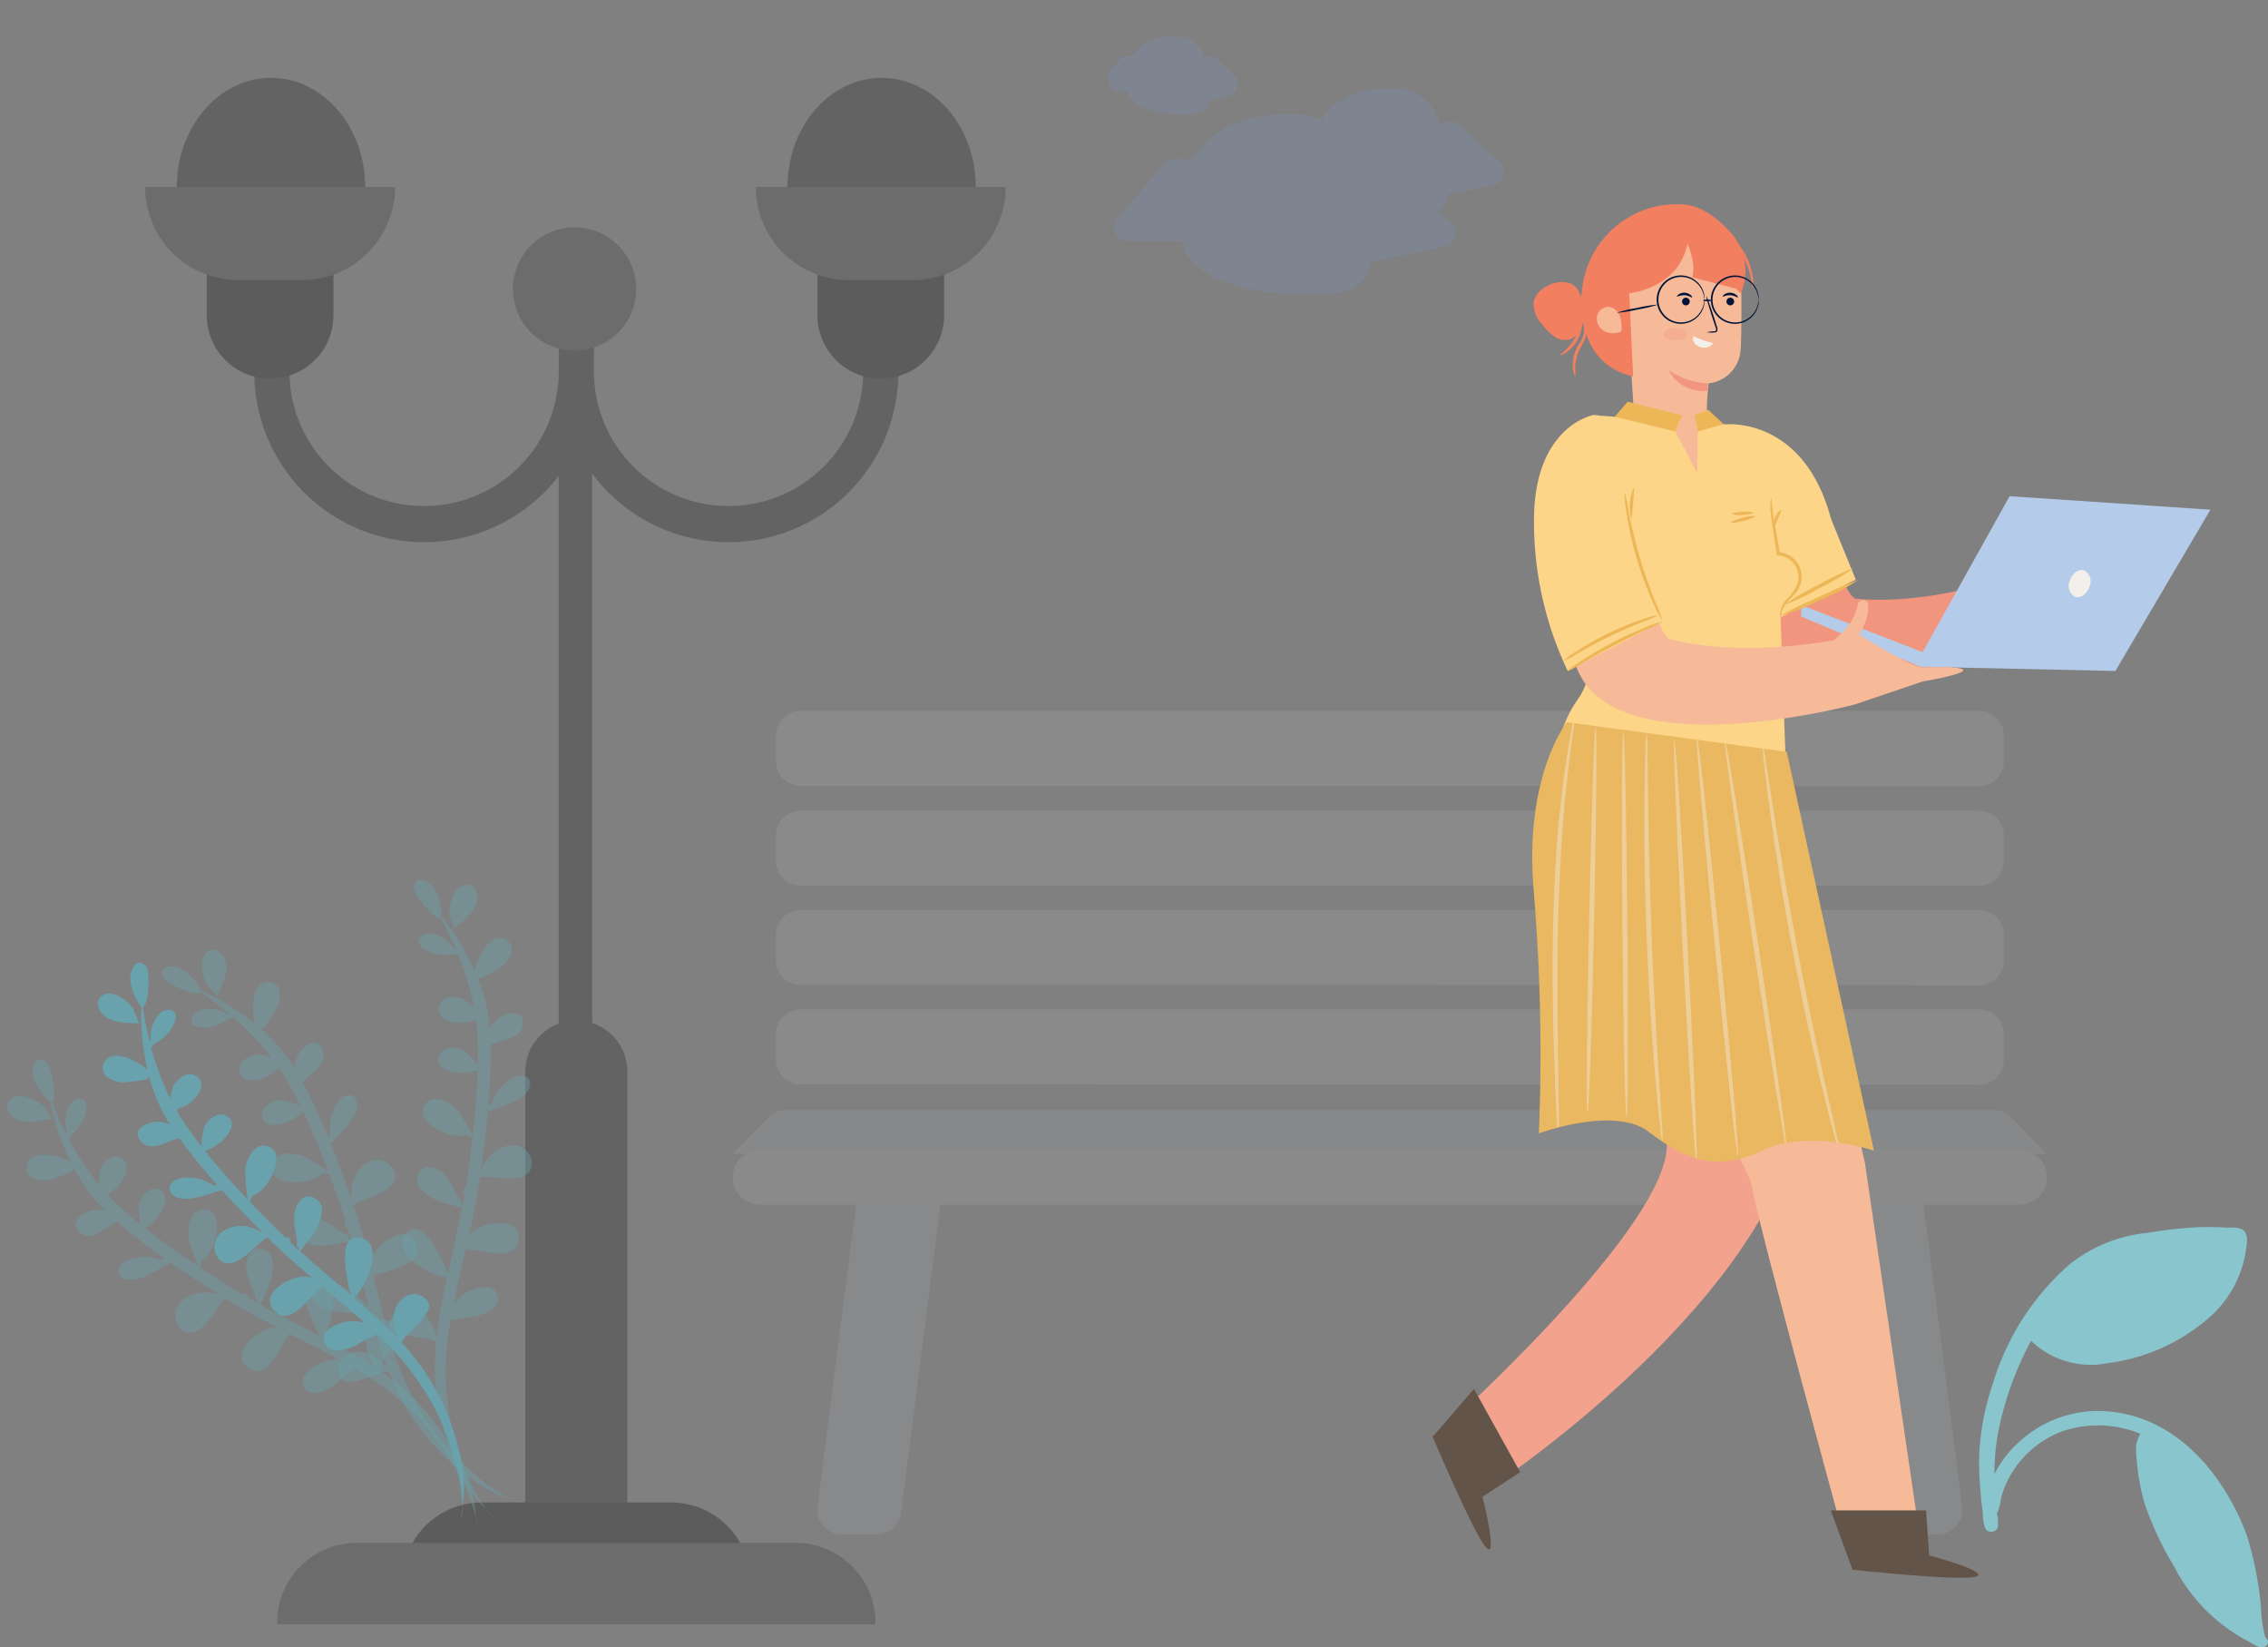<svg xmlns="http://www.w3.org/2000/svg" xmlns:xlink="http://www.w3.org/1999/xlink" width="259.716" height="188.603" viewBox="0 0 259.716 188.603"><rect x="0" y="0" width="259.716" height="188.603" fill="#808080" stroke="none"/><defs><style>.a,.x{fill:none;}.b{opacity:0.28;}.c{fill:#1a1a1a;}.d{fill:#383838;}.e{opacity:0.22;}.f{fill:#7697cc;}.g,.h{fill:#69a1ac;}.h{opacity:0.41;}.i{opacity:0.09;}.j{fill:#d8deed;}.k{fill:#f2f6fb;}.l{fill:#e1e5f0;}.m{fill:#f2957e;}.n{fill:#f3a28d;}.o{fill:#f6ba99;}.p{fill:#f17f60;}.q{fill:#00143a;}.r{opacity:0.33;}.s{fill:#f3f0eb;}.t{fill:#fcd588;}.u{opacity:0.34;fill:url(#a);}.v{fill:#b4cce9;}.w{fill:#edb758;}.x{stroke:#faecd4;stroke-miterlimit:10;stroke-width:0.1px;}.y{fill:#635449;}.z{clip-path:url(#b);}.aa{fill:#eab860;}.ab{opacity:0.4;}.ac{fill:#89c5cc;}</style><linearGradient id="a" x1="1.61" y1="9.137" x2="1.108" y2="8.854" gradientUnits="objectBoundingBox"><stop offset="0" stop-color="#fff"/><stop offset="0.232" stop-color="#fff" stop-opacity="0.769"/><stop offset="1" stop-color="#fff" stop-opacity="0"/></linearGradient><clipPath id="b"><path class="a" d="M82.806,242.862s-5,6.282-3.752,19.641a224.758,224.758,0,0,1,.565,27.431s8.616-3.185,12.544-.2,7.507,4.76,12.982,2.185,12.844,0,12.844,0L108,246.251Z" transform="translate(-78.855 -242.862)"/></clipPath></defs><g transform="translate(-736.293 -245.5)"><g class="b" transform="translate(752.915 254.417)"><path class="c" d="M39.9,170.333V113.762a5.847,5.847,0,0,1,3.829-5.487V45.569A19.451,19.451,0,0,1,8.867,33.724H12.9a15.417,15.417,0,0,0,30.833,0V29.062h4.031v4.662a15.417,15.417,0,0,0,30.833,0h4.03A19.451,19.451,0,0,1,47.56,45.3v62.9a5.845,5.845,0,0,1,4.03,5.557v56.571ZM69.929,12.483C69.929,5.589,74.756,0,80.71,0S91.492,5.589,91.492,12.483,86.665,24.966,80.71,24.966,69.929,19.377,69.929,12.483ZM0,12.483C0,5.589,4.827,0,10.782,0S21.563,5.589,21.563,12.483,16.736,24.966,10.782,24.966,0,19.377,0,12.483Z" transform="translate(3.628)"/><path d="M22.552,156.7a.182.182,0,0,1-.183-.183,9.137,9.137,0,0,1,9.137-9.137H53.134a9.137,9.137,0,0,1,9.137,9.137.183.183,0,0,1-.183.183ZM69.928,11.47V0h14.51V11.47a7.255,7.255,0,0,1-14.51,0ZM0,11.47V0H14.51V11.47A7.255,7.255,0,1,1,0,11.47Z" transform="translate(7.053 15.704)"/><path class="d" d="M69.928,164.551A10.672,10.672,0,0,1,80.6,153.88h7.275a10.671,10.671,0,0,1,10.67,10.671ZM0,164.551A10.671,10.671,0,0,1,10.671,153.88h7.274a10.671,10.671,0,0,1,10.671,10.671Zm42.32-11.677a7.053,7.053,0,1,1,7.053,7.047A7.051,7.051,0,0,1,42.32,152.874ZM24.05,9.319A9.137,9.137,0,0,1,14.913.183.183.183,0,0,1,15.1,0H83.248a.183.183,0,0,1,.183.183,9.137,9.137,0,0,1-9.137,9.137Z" transform="translate(98.545 177.035) rotate(180)"/></g><g class="e" transform="translate(855.234 245.5)"><path class="f" d="M14.5,14.7c-3.155,0-8.96-1.086-9.477-4.293h-3.5A1.533,1.533,0,0,1,.382,7.859l3.54-4.054a12.691,12.691,0,0,1,1.913.017C6.849,1.935,8.821.388,12.493.056c4.471-.405,6.2,1.445,6.973,3.981a13.2,13.2,0,0,1,1.783-.227L26.316,8.43a1.535,1.535,0,0,1-.709,2.635l-5.2,1.093c-.346,2.366-2.43,2.543-4.7,2.543C15.3,14.7,14.9,14.7,14.5,14.7Z" transform="translate(26.435 10.107)"/><path class="f" d="M23.428,29.529c-.557,0-1.122-.008-1.683-.008-4.43,0-12.608-1.547-13.229-6.125h-6.3a1.533,1.533,0,0,1-1.151-2.531L6.9,14.035a17.013,17.013,0,0,1,2.866.045c1.44-2.572,4.181-4.662,9.191-5.119,6.155-.562,8.58,1.963,9.681,5.453a17.675,17.675,0,0,1,2.75-.379l7.947,7.35a1.535,1.535,0,0,1-.713,2.627L30,25.848c-.434,3.427-3.368,3.681-6.568,3.681ZM8.03,8.879c-1.9,0-5.4-.655-5.722-2.589H1.522A1.533,1.533,0,0,1,.374,3.755L1.658,2.263a7.51,7.51,0,0,1,1.161.011,4.651,4.651,0,0,1,4-2.241C9.51-.21,10.556.9,11.027,2.419a7.78,7.78,0,0,1,1.15-.154l2.179,2A1.535,1.535,0,0,1,13.646,6.9L11.6,7.327c-.2,1.447-1.464,1.554-2.842,1.554C8.518,8.882,8.273,8.879,8.03,8.879Z" transform="translate(7.917 4.186)"/></g><g transform="translate(736.293 343.423)"><path class="g" d="M44.766,60.307a10.85,10.85,0,0,1-.232,1.392A4.157,4.157,0,0,0,44.766,60.307ZM42.254,49.4a26.744,26.744,0,0,0-5.492-7.529c.443-1.61,4.753-4.125,2.028-5.457-1.447-.7-2.819.662-3.055,2.044a5.794,5.794,0,0,0,.611,3.006q-1.045-1-2.159-1.936c-1.024-.859-2.071-1.69-3.126-2.51,1.582-1.65,2.922-6.2.653-6.814-3.35-.9-1.445,5.108-1.155,6.238a.179.179,0,0,0,.151-.066c-.013.106-.029.219-.049.333-2.019-1.56-4.065-3.086-6.051-4.688a8.7,8.7,0,0,0,.611-.9A9.761,9.761,0,0,0,26.4,29.2c.476-1.1.9-2.832-.544-3.388-1.57-.606-2.2,1.363-2.148,2.516a15.309,15.309,0,0,0,.445,2.317c.048.242-.03,1.346.277.857a2.353,2.353,0,0,0,.01.39q-.535-.434-1.063-.877a.412.412,0,0,0,.023-.134.4.4,0,0,0-.59-.345q-.7-.6-1.379-1.213c-.961-.873-1.937-1.772-2.908-2.691.191-.182.1-.415.276-.607s.539-.311.749-.491A5.305,5.305,0,0,0,20.8,23.809c.493-1.034,1.087-3.181-.532-3.577-1.669-.409-2.4,1.666-2.436,2.941a32.442,32.442,0,0,0,.476,3.251c-1.8-1.709-3.568-3.486-5.184-5.3a5.9,5.9,0,0,0,1.964-1.31c.61-.661,1.56-2.1.394-2.774-1.036-.6-2.223.409-2.6,1.347a12.879,12.879,0,0,0-.224,2.2c-.67-.772-1.311-1.55-1.911-2.333q-.6-.781-1.131-1.606a.75.75,0,0,0,.21-.229c1.657-.371,3.652-3.092,1.641-3.9-.958-.383-1.925.561-2.345,1.315a9.726,9.726,0,0,0-.291,1.511,31.344,31.344,0,0,1-2.5-5.78A.366.366,0,0,0,6.6,9.212,4.986,4.986,0,0,0,8.525,7.368c.323-.571.891-1.867-.159-2.12C7,4.92,6.26,7.02,6.2,8.038c-.007.118.012.46.033.773a.452.452,0,0,0-.14.01c-.375-1.244-.689-2.508-.952-3.776.722-.275.647-4.14.129-4.664C4.115-.791,3.437,1.026,3.544,1.962A6.208,6.208,0,0,0,4.87,4.91c.069.091.051.088.06-.045A.265.265,0,0,0,5,5.01a16.8,16.8,0,0,0,.027,1.7A39.321,39.321,0,0,0,5.765,11.1q.119.527.264,1.044a8.577,8.577,0,0,0-1.755-1c-.828-.32-2.094-.646-2.865.01a1.353,1.353,0,0,0-.048,2.026,3.286,3.286,0,0,0,2.748.485c.4-.053,2.523-.336,2-.658a1.724,1.724,0,0,1,.212.088q.084.253.174.5c-.012.008-.022.016-.035.024.014-.007.024-.015.037-.022a19.608,19.608,0,0,0,2.452,4.7,4.611,4.611,0,0,0-1.12-.237c-1.121-.082-3.417.905-2.094,2.322,1.268,1.358,3.047-.263,4.391-.545a63.452,63.452,0,0,0,4.559,5.067.361.361,0,0,0-.212.2,8.915,8.915,0,0,0-1.854-.776c-.823-.13-2.5-.147-3.073.614-.71.935.139,1.62,1.042,1.745,1.309.181,2.972-.541,4.2-1.034a.412.412,0,0,0,.385-.151l.081-.031c1.626,1.61,3.309,3.162,4.98,4.678h-.052a4.314,4.314,0,0,0-1.371-.541,3.661,3.661,0,0,0-3.3.707,2.116,2.116,0,0,0-.125,3.121c1.958,1.705,4.489-2.55,5.42-2.771,1.7,1.524,3.481,2.937,5.29,4.318a3.086,3.086,0,0,0-.614-.092c-1.707-.073-5.585,2.218-3.393,4.157,1.91,1.69,3.832-1.856,5.233-3.135,1.7,1.287,3.417,2.563,5.086,3.9a4.647,4.647,0,0,0-2.642.155c-.95.343-2.469,1.153-1.79,2.424.69,1.293,2.528.592,3.48.12a26.42,26.42,0,0,1,2.462-1.463,32.075,32.075,0,0,1,6.847,7.831,28.06,28.06,0,0,1,2.712,6.039,18.257,18.257,0,0,1,1.2,5.384C45.153,56.717,43.721,52.511,42.254,49.4ZM4.871,6.9c-.142,0-.676-1.442-.843-1.655a4.807,4.807,0,0,0-1.9-1.379C.958,3.365-.526,4.1.185,5.559c.568,1.165,2.106,1.4,3.439,1.4C4.08,6.958,4.511,6.931,4.871,6.9Z" transform="translate(11.475 12.057) rotate(3)"/><path class="h" d="M44.766,60.307a10.85,10.85,0,0,1-.232,1.392A4.157,4.157,0,0,0,44.766,60.307ZM42.254,49.4a26.744,26.744,0,0,0-5.492-7.529c.443-1.61,4.753-4.125,2.028-5.457-1.447-.7-2.819.662-3.055,2.044a5.794,5.794,0,0,0,.611,3.006q-1.045-1-2.159-1.936c-1.024-.859-2.071-1.69-3.126-2.51,1.582-1.65,2.922-6.2.653-6.814-3.35-.9-1.445,5.108-1.155,6.238a.179.179,0,0,0,.151-.066c-.013.106-.029.219-.049.333-2.019-1.56-4.065-3.086-6.051-4.688a8.7,8.7,0,0,0,.611-.9A9.761,9.761,0,0,0,26.4,29.2c.476-1.1.9-2.832-.544-3.388-1.57-.606-2.2,1.363-2.148,2.516a15.309,15.309,0,0,0,.445,2.317c.048.242-.03,1.346.277.857a2.353,2.353,0,0,0,.01.39q-.535-.434-1.063-.877a.412.412,0,0,0,.023-.134.4.4,0,0,0-.59-.345q-.7-.6-1.379-1.213c-.961-.873-1.937-1.772-2.908-2.691.191-.182.1-.415.276-.607s.539-.311.749-.491A5.305,5.305,0,0,0,20.8,23.809c.493-1.034,1.087-3.181-.532-3.577-1.669-.409-2.4,1.666-2.436,2.941a32.442,32.442,0,0,0,.476,3.251c-1.8-1.709-3.568-3.486-5.184-5.3a5.9,5.9,0,0,0,1.964-1.31c.61-.661,1.56-2.1.394-2.774-1.036-.6-2.223.409-2.6,1.347a12.879,12.879,0,0,0-.224,2.2c-.67-.772-1.311-1.55-1.911-2.333q-.6-.781-1.131-1.606a.75.75,0,0,0,.21-.229c1.657-.371,3.652-3.092,1.641-3.9-.958-.383-1.925.561-2.345,1.315a9.726,9.726,0,0,0-.291,1.511,31.344,31.344,0,0,1-2.5-5.78A.366.366,0,0,0,6.6,9.212,4.986,4.986,0,0,0,8.525,7.368c.323-.571.891-1.867-.159-2.12C7,4.92,6.26,7.02,6.2,8.038c-.007.118.012.46.033.773a.452.452,0,0,0-.14.01c-.375-1.244-.689-2.508-.952-3.776.722-.275.647-4.14.129-4.664C4.115-.791,3.437,1.026,3.544,1.962A6.208,6.208,0,0,0,4.87,4.91c.069.091.051.088.06-.045A.265.265,0,0,0,5,5.01a16.8,16.8,0,0,0,.027,1.7A39.321,39.321,0,0,0,5.765,11.1q.119.527.264,1.044a8.577,8.577,0,0,0-1.755-1c-.828-.32-2.094-.646-2.865.01a1.353,1.353,0,0,0-.048,2.026,3.286,3.286,0,0,0,2.748.485c.4-.053,2.523-.336,2-.658a1.724,1.724,0,0,1,.212.088q.084.253.174.5c-.012.008-.022.016-.035.024.014-.007.024-.015.037-.022a19.608,19.608,0,0,0,2.452,4.7,4.611,4.611,0,0,0-1.12-.237c-1.121-.082-3.417.905-2.094,2.322,1.268,1.358,3.047-.263,4.391-.545a63.452,63.452,0,0,0,4.559,5.067.361.361,0,0,0-.212.2,8.915,8.915,0,0,0-1.854-.776c-.823-.13-2.5-.147-3.073.614-.71.935.139,1.62,1.042,1.745,1.309.181,2.972-.541,4.2-1.034a.412.412,0,0,0,.385-.151l.081-.031c1.626,1.61,3.309,3.162,4.98,4.678h-.052a4.314,4.314,0,0,0-1.371-.541,3.661,3.661,0,0,0-3.3.707,2.116,2.116,0,0,0-.125,3.121c1.958,1.705,4.489-2.55,5.42-2.771,1.7,1.524,3.481,2.937,5.29,4.318a3.086,3.086,0,0,0-.614-.092c-1.707-.073-5.585,2.218-3.393,4.157,1.91,1.69,3.832-1.856,5.233-3.135,1.7,1.287,3.417,2.563,5.086,3.9a4.647,4.647,0,0,0-2.642.155c-.95.343-2.469,1.153-1.79,2.424.69,1.293,2.528.592,3.48.12a26.42,26.42,0,0,1,2.462-1.463,32.075,32.075,0,0,1,6.847,7.831,28.06,28.06,0,0,1,2.712,6.039,18.257,18.257,0,0,1,1.2,5.384C45.153,56.717,43.721,52.511,42.254,49.4ZM4.871,6.9c-.142,0-.676-1.442-.843-1.655a4.807,4.807,0,0,0-1.9-1.379C.958,3.365-.526,4.1.185,5.559c.568,1.165,2.106,1.4,3.439,1.4C4.08,6.958,4.511,6.931,4.871,6.9Z" transform="matrix(0.985, -0.174, 0.174, 0.985, 0, 24.159)"/><path class="h" d="M44.766,1.392A10.85,10.85,0,0,0,44.534,0,4.157,4.157,0,0,1,44.766,1.392ZM42.254,12.3a26.745,26.745,0,0,1-5.492,7.529c.443,1.61,4.753,4.125,2.028,5.457-1.447.7-2.819-.662-3.055-2.044a5.794,5.794,0,0,1,.611-3.006q-1.045,1-2.159,1.936c-1.024.859-2.071,1.69-3.126,2.51,1.582,1.65,2.922,6.2.653,6.814-3.35.9-1.445-5.108-1.155-6.238a.179.179,0,0,1,.151.066c-.013-.106-.029-.219-.049-.333-2.019,1.56-4.065,3.086-6.051,4.688a8.7,8.7,0,0,1,.611.9A9.761,9.761,0,0,1,26.4,32.5c.476,1.1.9,2.832-.544,3.388-1.57.606-2.2-1.363-2.148-2.516a15.309,15.309,0,0,1,.445-2.317c.048-.242-.03-1.346.277-.857a2.353,2.353,0,0,1,.01-.39q-.535.434-1.063.877a.412.412,0,0,1,.023.134.4.4,0,0,1-.59.345q-.7.6-1.379,1.213c-.961.873-1.937,1.772-2.908,2.691.191.182.1.415.276.607s.539.311.749.491A5.305,5.305,0,0,1,20.8,37.89c.493,1.034,1.087,3.181-.532,3.577-1.669.409-2.4-1.666-2.436-2.941a32.442,32.442,0,0,1,.476-3.251c-1.8,1.709-3.568,3.486-5.184,5.3a5.9,5.9,0,0,1,1.964,1.31c.61.661,1.56,2.1.394,2.774-1.036.6-2.223-.409-2.6-1.347a12.879,12.879,0,0,1-.224-2.2c-.67.772-1.311,1.55-1.911,2.333q-.6.781-1.131,1.606a.75.75,0,0,1,.21.229c1.657.371,3.652,3.092,1.641,3.9-.958.383-1.925-.561-2.345-1.315a9.726,9.726,0,0,1-.291-1.511,31.344,31.344,0,0,0-2.5,5.78.366.366,0,0,1,.267.354,4.986,4.986,0,0,1,1.928,1.844c.323.571.891,1.867-.159,2.12C7,56.779,6.26,54.679,6.2,53.66c-.007-.118.012-.46.033-.773a.452.452,0,0,1-.14-.01c-.375,1.244-.689,2.508-.952,3.776.723.275.647,4.14.129,4.664-1.158,1.173-1.836-.645-1.728-1.581A6.208,6.208,0,0,1,4.87,56.788c.069-.091.051-.088.06.045A.265.265,0,0,1,5,56.689a16.8,16.8,0,0,1,.027-1.7A39.321,39.321,0,0,1,5.765,50.6q.119-.527.264-1.044a8.577,8.577,0,0,1-1.755,1c-.828.32-2.094.646-2.865-.01a1.353,1.353,0,0,1-.048-2.026,3.286,3.286,0,0,1,2.748-.485c.4.053,2.523.336,2,.658a1.725,1.725,0,0,0,.212-.088q.084-.253.174-.5c-.012-.008-.022-.016-.035-.024.014.007.024.015.037.022a19.608,19.608,0,0,1,2.452-4.7,4.611,4.611,0,0,1-1.12.237c-1.121.082-3.417-.905-2.094-2.322,1.268-1.358,3.047.263,4.391.545a63.452,63.452,0,0,1,4.559-5.067.361.361,0,0,1-.212-.2,8.915,8.915,0,0,1-1.854.776c-.823.13-2.5.147-3.073-.614-.71-.935.139-1.62,1.042-1.745,1.309-.181,2.972.541,4.2,1.034a.412.412,0,0,1,.385.151l.081.031c1.626-1.61,3.309-3.162,4.98-4.678h-.052a4.314,4.314,0,0,1-1.371.541,3.661,3.661,0,0,1-3.3-.707,2.116,2.116,0,0,1-.125-3.121c1.958-1.705,4.489,2.55,5.42,2.771,1.7-1.524,3.481-2.937,5.29-4.318a3.086,3.086,0,0,1-.614.092c-1.707.073-5.585-2.218-3.393-4.157,1.91-1.69,3.832,1.856,5.233,3.135,1.7-1.287,3.417-2.563,5.086-3.9a4.647,4.647,0,0,1-2.642-.155c-.95-.343-2.469-1.153-1.79-2.424.69-1.293,2.528-.592,3.48-.12a26.42,26.42,0,0,0,2.462,1.463,32.076,32.076,0,0,0,6.847-7.831,28.06,28.06,0,0,0,2.712-6.039,18.257,18.257,0,0,0,1.2-5.384C45.153,4.982,43.722,9.187,42.254,12.3ZM4.871,54.795c-.142,0-.676,1.442-.843,1.655a4.807,4.807,0,0,1-1.9,1.379c-1.168.5-2.652-.229-1.94-1.689.568-1.165,2.106-1.4,3.439-1.4C4.08,54.74,4.511,54.768,4.871,54.795Z" transform="matrix(-0.766, 0.643, -0.643, -0.766, 90.847, 47.264)"/><path class="h" d="M44.766,1.392A10.85,10.85,0,0,0,44.534,0,4.157,4.157,0,0,1,44.766,1.392ZM42.254,12.3a26.745,26.745,0,0,1-5.492,7.529c.443,1.61,4.753,4.125,2.028,5.457-1.447.7-2.819-.662-3.055-2.044a5.794,5.794,0,0,1,.611-3.006q-1.045,1-2.159,1.936c-1.024.859-2.071,1.69-3.126,2.51,1.582,1.65,2.922,6.2.653,6.814-3.35.9-1.445-5.108-1.155-6.238a.179.179,0,0,1,.151.066c-.013-.106-.029-.219-.049-.333-2.019,1.56-4.065,3.086-6.051,4.688a8.7,8.7,0,0,1,.611.9A9.761,9.761,0,0,1,26.4,32.5c.476,1.1.9,2.832-.544,3.388-1.57.606-2.2-1.363-2.148-2.516a15.309,15.309,0,0,1,.445-2.317c.048-.242-.03-1.346.277-.857a2.353,2.353,0,0,1,.01-.39q-.535.434-1.063.877a.412.412,0,0,1,.023.134.4.4,0,0,1-.59.345q-.7.6-1.379,1.213c-.961.873-1.937,1.772-2.908,2.691.191.182.1.415.276.607s.539.311.749.491A5.305,5.305,0,0,1,20.8,37.89c.493,1.034,1.087,3.181-.532,3.577-1.669.409-2.4-1.666-2.436-2.941a32.442,32.442,0,0,1,.476-3.251c-1.8,1.709-3.568,3.486-5.184,5.3a5.9,5.9,0,0,1,1.964,1.31c.61.661,1.56,2.1.394,2.774-1.036.6-2.223-.409-2.6-1.347a12.879,12.879,0,0,1-.224-2.2c-.67.772-1.311,1.55-1.911,2.333q-.6.781-1.131,1.606a.75.75,0,0,1,.21.229c1.657.371,3.652,3.092,1.641,3.9-.958.383-1.925-.561-2.345-1.315a9.726,9.726,0,0,1-.291-1.511,31.344,31.344,0,0,0-2.5,5.78.366.366,0,0,1,.267.354,4.986,4.986,0,0,1,1.928,1.844c.323.571.891,1.867-.159,2.12C7,56.779,6.26,54.679,6.2,53.66c-.007-.118.012-.46.033-.773a.452.452,0,0,1-.14-.01c-.375,1.244-.689,2.508-.952,3.776.723.275.647,4.14.129,4.664-1.158,1.173-1.836-.645-1.728-1.581A6.208,6.208,0,0,1,4.87,56.788c.069-.091.051-.088.06.045A.265.265,0,0,1,5,56.689a16.8,16.8,0,0,1,.027-1.7A39.321,39.321,0,0,1,5.765,50.6q.119-.527.264-1.044a8.577,8.577,0,0,1-1.755,1c-.828.32-2.094.646-2.865-.01a1.353,1.353,0,0,1-.048-2.026,3.286,3.286,0,0,1,2.748-.485c.4.053,2.523.336,2,.658a1.725,1.725,0,0,0,.212-.088q.084-.253.174-.5c-.012-.008-.022-.016-.035-.024.014.007.024.015.037.022a19.608,19.608,0,0,1,2.452-4.7,4.611,4.611,0,0,1-1.12.237c-1.121.082-3.417-.905-2.094-2.322,1.268-1.358,3.047.263,4.391.545a63.452,63.452,0,0,1,4.559-5.067.361.361,0,0,1-.212-.2,8.915,8.915,0,0,1-1.854.776c-.823.13-2.5.147-3.073-.614-.71-.935.139-1.62,1.042-1.745,1.309-.181,2.972.541,4.2,1.034a.412.412,0,0,1,.385.151l.081.031c1.626-1.61,3.309-3.162,4.98-4.678h-.052a4.314,4.314,0,0,1-1.371.541,3.661,3.661,0,0,1-3.3-.707,2.116,2.116,0,0,1-.125-3.121c1.958-1.705,4.489,2.55,5.42,2.771,1.7-1.524,3.481-2.937,5.29-4.318a3.086,3.086,0,0,1-.614.092c-1.707.073-5.585-2.218-3.393-4.157,1.91-1.69,3.832,1.856,5.233,3.135,1.7-1.287,3.417-2.563,5.086-3.9a4.647,4.647,0,0,1-2.642-.155c-.95-.343-2.469-1.153-1.79-2.424.69-1.293,2.528-.592,3.48-.12a26.42,26.42,0,0,0,2.462,1.463,32.076,32.076,0,0,0,6.847-7.831,28.06,28.06,0,0,0,2.712-6.039,18.257,18.257,0,0,0,1.2-5.384C45.153,4.982,43.722,9.187,42.254,12.3ZM4.871,54.795c-.142,0-.676,1.442-.843,1.655a4.807,4.807,0,0,1-1.9,1.379c-1.168.5-2.652-.229-1.94-1.689.568-1.165,2.106-1.4,3.439-1.4C4.08,54.74,4.511,54.768,4.871,54.795Z" transform="translate(77.177 33.079) rotate(113)"/></g><g transform="translate(820.207 326.881)"><g class="i"><path class="j" d="M0,5,4.1.845A2.841,2.841,0,0,1,6.124,0H144.365A2.841,2.841,0,0,1,146.4.856l4.082,4.179Z" transform="translate(0 45.698)"/><path class="k" d="M3.13,56.534a3.13,3.13,0,1,1,0-6.26H147.349a3.13,3.13,0,1,1,0,6.26ZM142.717,42.8,7.779,42.765A2.843,2.843,0,0,1,4.937,39.92V37.032A2.844,2.844,0,0,1,7.78,34.187H142.718a2.844,2.844,0,0,1,2.843,2.846v2.925a2.845,2.845,0,0,1-2.843,2.846Zm0-11.383L7.779,31.383a2.844,2.844,0,0,1-2.841-2.846V25.649A2.844,2.844,0,0,1,7.78,22.8H142.718a2.844,2.844,0,0,1,2.843,2.846v2.925a2.845,2.845,0,0,1-2.843,2.846Zm0-11.382L7.779,20a2.843,2.843,0,0,1-2.841-2.846V14.267A2.844,2.844,0,0,1,7.78,11.421H142.718a2.844,2.844,0,0,1,2.843,2.846v2.925a2.846,2.846,0,0,1-2.843,2.846Zm0-11.421L7.779,8.58A2.844,2.844,0,0,1,4.937,5.734V2.846A2.844,2.844,0,0,1,7.78,0H142.718a2.844,2.844,0,0,1,2.843,2.846V5.771a2.844,2.844,0,0,1-2.843,2.846Z" transform="translate(0)"/><path class="l" d="M124.355,37.753a2.843,2.843,0,0,1-2.82-2.484L117.021,0h9.666l4.422,34.545a2.845,2.845,0,0,1-2.82,3.207Zm-121.512,0a2.845,2.845,0,0,1-2.82-3.207L4.446,0h9.666L9.6,35.269a2.844,2.844,0,0,1-2.82,2.484Z" transform="translate(9.674 56.534)"/></g></g><g transform="translate(900.354 268.875)"><g transform="translate(0 0)"><g transform="translate(32.462 32.146)"><path class="m" d="M132.772,228.168l1.214-1.4a15.789,15.789,0,0,0,2.087-2.308,4.564,4.564,0,0,0,.716-1.365,6.964,6.964,0,0,0,.407-1.878.6.6,0,0,1,1.026-.471c.329.425.412,2.055-.337,3.808s1.906.358,2.883-.133,4.071-1.866,4.46-1.686c.571.266.392.926-.6,1.393s-3.85,2.077-3.566,2.582,5.221-2.07,5.221-2.07.967-.719,1.315-.148c.627,1.03-4.826,3.371-5.35,3.581-.365.146-.075.7.308.526s4.868-2.674,5.516-1.631c.5.8-4.467,1.967-5.108,3s3.675-1.268,4.119-.485c.165.291.248.532-2.421,1.5-2.734.986-10.575,2.454-10.575,2.454l-1.274-5.369" transform="translate(-100.506 -215.457)"/><path class="m" d="M110.286,215.4s4.478,12.9,5.852,13.026c9.416.859,19.655-3.215,19.655-3.215l2.577,7.26S111.7,244.4,105.951,232.9c-6.1-12.2-5.8-14.113-5.8-14.113Z" transform="translate(-100.151 -215.401)"/></g><path class="n" d="M109.339,288.929c-4.773,21.938-36.218,42.346-36.218,42.346l-5.352-6.566s25.269-22.536,26.346-32.559-7.307-25.733-7.307-25.733l8.689-3.7Z" transform="translate(-67.337 -183.77)"/><path class="o" d="M98.957,208.13a36.784,36.784,0,0,1,.212-4.689,4.123,4.123,0,0,0,3.668-3.8c.21-3.429,0-11.337,0-11.337l-6.3-3.079-6.928,5.249,1.049,17.145Z" transform="translate(-67.574 -182.927)"/><path class="p" d="M90.029,193.1s5.656-.533,6.656-5.667l6.137,5.667a6.62,6.62,0,0,0-1.538-7.333c-3.4-3.532-5.733-2.8-7.066-2.8a10.969,10.969,0,0,0-9.4,8.484c-.136.519-.248,1.8-.333,2.385Z" transform="translate(-67.519 -182.901)"/><g transform="translate(33.211 10.136)"><path class="q" d="M102.223,194.165a.439.439,0,1,1-.438-.439A.439.439,0,0,1,102.223,194.165Z" transform="translate(-100.914 -193.155)"/><path class="q" d="M102.644,193.68c-.056.057-.381-.219-.854-.244s-.827.2-.876.139c-.024-.029.035-.134.19-.24a1.168,1.168,0,0,1,1.381.085C102.626,193.545,102.672,193.655,102.644,193.68Z" transform="translate(-100.909 -193.149)"/></g><g transform="translate(27.973 10.136)"><path class="q" d="M97.081,194.165a.439.439,0,1,1-.438-.439A.439.439,0,0,1,97.081,194.165Z" transform="translate(-95.619 -193.155)"/><path class="q" d="M97.348,193.68c-.056.057-.381-.219-.853-.244s-.828.2-.877.139c-.024-.029.035-.134.19-.24a1.167,1.167,0,0,1,1.381.085C97.33,193.545,97.376,193.655,97.348,193.68Z" transform="translate(-95.613 -193.149)"/></g><g transform="translate(31.331 10.537)"><path class="q" d="M99.089,197.676a3.2,3.2,0,0,1,.773-.1c.121-.007.239-.024.264-.113a.663.663,0,0,0-.067-.382c-.1-.31-.21-.637-.323-.979-.225-.7-.418-1.33-.548-1.792a3.19,3.19,0,0,1-.175-.76,3.17,3.17,0,0,1,.3.718c.163.451.377,1.079.6,1.775q.163.516.31.984a.759.759,0,0,1,.047.494.3.3,0,0,1-.2.17.767.767,0,0,1-.2.018A3.176,3.176,0,0,1,99.089,197.676Z" transform="translate(-99.008 -193.554)"/></g><g class="r" transform="translate(26.443 14.167)"><path class="m" d="M96.767,197.949c-.012.392-.613.672-1.342.688s-1.337-.238-1.359-.629.579-.768,1.342-.783S96.78,197.56,96.767,197.949Z" transform="translate(-94.065 -197.224)"/></g><path class="s" d="M97.512,198.172a9.105,9.105,0,0,0,2.284.786,1.308,1.308,0,0,1-1.566.445C97.221,198.978,97.512,198.172,97.512,198.172Z" transform="translate(-67.66 -183.067)"/><path class="m" d="M99.171,203.624a8.557,8.557,0,0,1-4.543-1.535,4.427,4.427,0,0,0,4.469,2.377Z" transform="translate(-67.629 -183.11)"/><path class="t" d="M107.933,247.81c.238,5.712.448,10.189.448,10.189L81.4,256.976s-1.736-10.993,2.7-17.123c2.038-2.814,1.582-6.764.745-10.136l-2.863-11.543L85.8,207.33l15.326,1.041s8.875-.882,11.979,10.841l-5.7,8.565-.07,3.224Z" transform="translate(-67.481 -183.167)"/><path class="o" d="M82.136,244.317c-.269.014-3.243,8.77-.4,14.587.286.586,1.277,1.892,2.516,3.8,5.887,9.035,19.361,30.312,19.805,33.423.538,3.765,11.417,43.419,11.417,43.419l8.093-1.282-6.6-44.968-9.832-42.653Z" transform="translate(-67.475 -183.57)"/><path class="p" d="M96.648,187.063s1.256,2.428.719,4.256l5.5,1.419S104.119,185.769,96.648,187.063Z" transform="translate(-67.651 -182.945)"/><path class="p" d="M84.485,193.419s-.689,7.888,5.988,9.316l-.444-9.525Z" transform="translate(-67.518 -183.013)"/><g transform="translate(31.657 18.037)"><path class="u" d="M99.337,227.612l19.988-26.475,37.418,16.937-15.132,14.4-17.061,2.807Z" transform="translate(-99.337 -201.137)"/><path class="v" d="M109.967,230.465l13.663,5.762,22.345.483,10.885-18.467-23-1.538L123.9,234.557l-13.851-5.377Z" transform="translate(-99.453 -201.307)"/></g><path class="t" d="M85.851,207.33" transform="translate(-67.534 -183.167)"/><path class="o" d="M115.861,240.538s-28.212,7.587-32.073-4.674c-4.1-13.009-4.161-9.609-4.161-9.609l8.841-8.531s4.751,14.992,6.086,15.333c7.4,1.887,15.836.683,18.808.149.335-.274.726-.611,1.161-1.022a4.539,4.539,0,0,0,.923-1.235,6.989,6.989,0,0,0,.7-1.79.6.6,0,0,1,1.087-.3c.257.473.083,2.095-.936,3.707,0,0,6.716,4.32,7.261,5.363Z" transform="translate(-67.466 -183.28)"/><path class="t" d="M85.777,207.33s-6.442,1.228-6.708,11.371a39.621,39.621,0,0,0,3.846,17.886l10.934-5.709-7.4-23.548" transform="translate(-67.46 -183.167)"/><path class="t" d="M112.4,216.906l3.818,9.355-8.592,4.287-.8-8.2Z" transform="translate(-67.762 -183.271)"/><g transform="translate(22.55 32.374)"><path class="w" d="M90.356,219.39a5.158,5.158,0,0,1,.306-3.758,72.964,72.964,0,0,1-.306,3.758Z" transform="translate(-90.13 -215.631)"/></g><g transform="translate(21.958 32.95)"><path class="w" d="M93.917,230.994a10.78,10.78,0,0,1-1.065-2.009,39.662,39.662,0,0,1-3.1-10.506,10.64,10.64,0,0,1-.2-2.265,18.014,18.014,0,0,1,.463,2.22c.267,1.372.686,3.255,1.288,5.3s1.278,3.851,1.8,5.147A17.665,17.665,0,0,1,93.917,230.994Z" transform="translate(-89.531 -216.214)"/></g><g transform="translate(15.347 47.769)"><path class="w" d="M93.857,231.2a9.926,9.926,0,0,1-1.633.813c-1.021.472-2.422,1.135-3.941,1.927s-2.864,1.565-3.833,2.132a10.11,10.11,0,0,1-1.6.876,7.675,7.675,0,0,1,1.459-1.1,42.732,42.732,0,0,1,7.809-4.077A7.712,7.712,0,0,1,93.857,231.2Z" transform="translate(-82.848 -231.195)"/></g><g transform="translate(14.942 47.032)"><path class="w" d="M93.39,230.459a9.939,9.939,0,0,1-1.646.7c-1.025.407-2.429.987-3.94,1.717s-2.838,1.474-3.791,2.026a9.792,9.792,0,0,1-1.574.855,7.312,7.312,0,0,1,1.431-1.083,33.007,33.007,0,0,1,7.781-3.767A7.274,7.274,0,0,1,93.39,230.459Z" transform="translate(-82.438 -230.451)"/></g><path class="w" d="M88.414,207.485l1.464-1.725,6.241,1.553-.764,1.869Z" transform="translate(-67.561 -183.15)"/><path class="o" d="M95.432,209.2l2.5,4.787.057-4.787-.242-1.493h-1.7l-.61,1.493" transform="translate(-67.638 -183.171)"/><path class="w" d="M98.011,209.192l-.35-1.869,1.543-.634,1.772,1.652Z" transform="translate(-67.662 -183.16)"/><g transform="translate(41.336 43.689)"><path class="x" d="M109.123,227.071" transform="translate(-109.123 -227.071)"/></g><g transform="translate(38.691 33.635)"><path class="w" d="M107.665,230.691a.874.874,0,0,1-.121-.627,2.842,2.842,0,0,1,.755-1.563,4.636,4.636,0,0,0,1.3-2.023,2.578,2.578,0,0,0-.1-1.37,2.436,2.436,0,0,0-.885-1.162,2.554,2.554,0,0,0-1.288-.47l-.151-.01-.022-.152c-.259-1.8-.57-3.4-.656-4.554a5.266,5.266,0,0,1,.031-1.855c.051,0,.037.692.212,1.827.151,1.138.5,2.7.784,4.533l-.174-.162a2.885,2.885,0,0,1,1.486.533,2.775,2.775,0,0,1,1.016,1.348,2.888,2.888,0,0,1,.089,1.567,2.943,2.943,0,0,1-.638,1.26c-.278.335-.565.606-.8.867a2.928,2.928,0,0,0-.811,1.4A5.155,5.155,0,0,0,107.665,230.691Z" transform="translate(-106.449 -216.906)"/></g><g transform="translate(38.975 35.025)"><path class="w" d="M107.658,218.32c.085.067-.149.493-.373,1.033s-.369,1-.477.989-.126-.544.126-1.137S107.581,218.254,107.658,218.32Z" transform="translate(-106.736 -218.312)"/></g><g transform="translate(39.717 43.011)"><path class="w" d="M116.509,226.392a26.11,26.11,0,0,1-4.391,2.328,26.045,26.045,0,0,1-4.631,1.807,43.526,43.526,0,0,1,4.472-2.153A43.406,43.406,0,0,1,116.509,226.392Z" transform="translate(-107.486 -226.385)"/></g><g transform="translate(40.198 41.654)"><path class="w" d="M115.991,225.02a27.3,27.3,0,0,1-3.919,2.294,27.138,27.138,0,0,1-4.1,1.958,27.116,27.116,0,0,1,3.92-2.295A27.149,27.149,0,0,1,115.991,225.02Z" transform="translate(-107.972 -225.013)"/></g><g transform="translate(34.32 35.198)"><path class="w" d="M104.395,218.62c.006.1-.518.221-1.171.259s-1.188-.016-1.194-.121.518-.221,1.171-.259S104.389,218.514,104.395,218.62Z" transform="translate(-102.03 -218.486)"/></g><g transform="translate(34.163 35.693)"><path class="w" d="M104.618,219.033c.026.1-.569.338-1.326.528s-1.394.261-1.419.159.569-.338,1.326-.528S104.592,218.932,104.618,219.033Z" transform="translate(-101.871 -218.987)"/></g><g transform="translate(45.585 149.538)"><path class="y" d="M124.713,339.294s7.116,1.9,5.344,2.438-14.121-.793-14.121-.793l-.41-1.4Z" transform="translate(-113.442 -334.141)"/><path class="y" d="M115.914,340.883l-2.495-6.8h10.912l.359,5.152Z" transform="translate(-113.419 -334.084)"/></g><g transform="translate(0 135.633)"><path class="y" d="M73.037,332.429s1.8,7.144.467,5.857-6.172-12.724-6.172-12.724l1.028-1.041Z" transform="translate(-67.332 -320.076)"/><path class="y" d="M67.332,325.512l4.727-5.486,5.3,9.535-4.327,2.819Z" transform="translate(-67.332 -320.027)"/></g><g transform="translate(11.398 59.308)"><g class="z"><path class="aa" d="M82.806,242.862s-5,6.282-3.752,19.641a224.758,224.758,0,0,1,.565,27.431s8.616-3.185,12.544-.2,7.507,4.76,12.982,2.185,12.844,0,12.844,0L108,246.251Z" transform="translate(-78.855 -242.862)"/><g class="ab" transform="translate(6.257 0.514)"><path class="s" d="M85.262,287.642c-.158,0-.077-9.914.18-22.134s.593-22.129.752-22.126.077,9.913-.18,22.137S85.419,287.645,85.262,287.642Z" transform="translate(-85.181 -243.382)"/></g><g class="ab" transform="translate(10.273 1.142)"><path class="s" d="M89.767,288.149c-.158,0-.369-9.877-.472-22.062s-.056-22.069.1-22.07.368,9.875.47,22.065S89.924,288.148,89.767,288.149Z" transform="translate(-89.241 -244.017)"/></g><g class="ab" transform="translate(12.844 1.27)"><path class="s" d="M93.922,291.02a11.668,11.668,0,0,1-.273-1.827c-.14-1.18-.313-2.891-.5-5.007-.378-4.231-.786-10.089-1.041-16.568s-.3-12.352-.252-16.6c.023-2.124.062-3.843.111-5.03a11.366,11.366,0,0,1,.131-1.843,11.551,11.551,0,0,1,.092,1.845c.017,1.2.041,2.914.071,5.028.055,4.244.168,10.107.419,16.579s.6,12.323.87,16.559c.136,2.11.244,3.82.32,5.018A11.4,11.4,0,0,1,93.922,291.02Z" transform="translate(-91.84 -244.146)"/></g><g class="ab" transform="translate(16.233 1.885)"><path class="s" d="M97.856,293.626c-.157.008-.858-10.923-1.564-24.412s-1.151-24.437-.994-24.446.859,10.921,1.564,24.416S98.014,293.619,97.856,293.626Z" transform="translate(-95.267 -244.768)"/></g><g class="ab" transform="translate(18.811 1.38)"><path class="s" d="M102.626,292.638c-.157.016-1.345-10.8-2.653-24.16s-2.24-24.2-2.083-24.221,1.344,10.8,2.652,24.164S102.783,292.623,102.626,292.638Z" transform="translate(-97.873 -244.257)"/></g><g class="ab" transform="translate(22.025 1.891)"><path class="s" d="M108.238,291.789c-.156.024-1.873-10.484-3.835-23.464s-3.425-23.528-3.269-23.551,1.872,10.481,3.834,23.466S108.393,291.765,108.238,291.789Z" transform="translate(-101.122 -244.774)"/></g><g class="ab" transform="translate(26.369 2.478)"><path class="s" d="M114.622,293.147a12.355,12.355,0,0,1-.574-1.827c-.336-1.187-.789-2.911-1.321-5.048-1.067-4.275-2.414-10.214-3.674-16.819s-2.185-12.627-2.764-16.995c-.29-2.184-.5-3.954-.625-5.18a12.209,12.209,0,0,1-.137-1.911,12.442,12.442,0,0,1,.358,1.882c.192,1.227.466,2.984.8,5.15.681,4.349,1.671,10.348,2.925,16.947s2.541,12.539,3.505,16.833c.482,2.139.871,3.873,1.144,5.087A12.212,12.212,0,0,1,114.622,293.147Z" transform="translate(-105.514 -245.367)"/></g><g class="ab" transform="translate(2.339 -0.737)"><path class="s" d="M81.893,290.743a12.313,12.313,0,0,1-.17-1.912c-.073-1.231-.16-3.016-.244-5.22-.168-4.41-.343-10.507-.213-17.247.073-3.37.23-6.579.441-9.492.121-1.456.226-2.84.373-4.132.127-1.294.28-2.494.426-3.589s.3-2.081.437-2.949.269-1.61.392-2.216a12.262,12.262,0,0,1,.426-1.871,12.321,12.321,0,0,1-.207,1.907c-.088.61-.194,1.357-.295,2.226s-.246,1.856-.353,2.953-.25,2.294-.355,3.585c-.126,1.289-.214,2.67-.319,4.123-.181,2.906-.322,6.106-.4,9.468-.13,6.722-.019,12.813.045,17.223.033,2.206.058,3.99.062,5.225A12.185,12.185,0,0,1,81.893,290.743Z" transform="translate(-81.22 -242.117)"/></g></g></g><path class="p" d="M84.359,193.793a1.824,1.824,0,0,0-1.381-1.8,3.315,3.315,0,0,0-2.381.374,2.8,2.8,0,0,0-1.583,1.8,3.543,3.543,0,0,0,1.088,2.717,5.642,5.642,0,0,0,1.331,1.3,2.091,2.091,0,0,0,1.784.275,2.264,2.264,0,0,0,1.128-1.062,4.1,4.1,0,0,0-.88-4.972" transform="translate(-67.459 -182.999)"/><g transform="translate(16.03 13.872)"><path class="p" d="M83.838,202.789c-.044.014-.2-.31-.273-.883a4.231,4.231,0,0,1,.355-2.211c.186-.408.419-.744.588-1.057a2.538,2.538,0,0,0,.315-.861,2.767,2.767,0,0,0-.072-.85c.019-.015.1.039.184.183a1.3,1.3,0,0,1,.156.688,2.406,2.406,0,0,1-.27,1c-.164.345-.387.686-.553,1.055a5.025,5.025,0,0,0-.434,2.038A4.227,4.227,0,0,1,83.838,202.789Z" transform="translate(-83.538 -196.926)"/></g><g transform="translate(14.58 12.675)"><path class="p" d="M82.074,200.326c-.028-.052.229-.225.586-.552a5.37,5.37,0,0,0,1.7-3.262c.065-.48.058-.788.118-.8s.148.3.151.815a4.359,4.359,0,0,1-1.8,3.453C82.4,200.278,82.094,200.367,82.074,200.326Z" transform="translate(-82.072 -195.716)"/></g><g transform="translate(29.485 1.848)"><path class="p" d="M97.141,184.8a3.914,3.914,0,0,1,1.692.2,7.592,7.592,0,0,1,5.395,5.8,3.881,3.881,0,0,1,.079,1.7c-.064,0-.075-.648-.341-1.64a8.048,8.048,0,0,0-5.214-5.6C97.782,184.919,97.134,184.862,97.141,184.8Z" transform="translate(-97.141 -184.77)"/></g><path class="o" d="M89.156,197.547a4.277,4.277,0,0,0-.184-1.693,1.6,1.6,0,0,0-1.233-1.065,1.351,1.351,0,0,0-1.393,1.126,1.665,1.665,0,0,0,.849,1.649,2.183,2.183,0,0,0,1.9.053" transform="translate(-67.539 -183.031)"/><g transform="translate(25.65 8.165)"><path class="q" d="M98.734,193.923c-.022,0-.011-.239-.121-.648a2.67,2.67,0,0,0-.981-1.435,2.606,2.606,0,0,0-1.1-.48,2.639,2.639,0,0,0-1.367.121,2.573,2.573,0,0,0-1.2.908,2.586,2.586,0,0,0,0,3.066,2.563,2.563,0,0,0,1.2.909A2.613,2.613,0,0,0,97.632,196a2.67,2.67,0,0,0,.981-1.435c.11-.408.1-.649.121-.647a.577.577,0,0,1,.011.172,2.193,2.193,0,0,1-.058.493,2.683,2.683,0,0,1-.973,1.525,2.722,2.722,0,0,1-1.156.527,2.766,2.766,0,0,1-1.456-.111,2.733,2.733,0,0,1-1.294-.963,2.758,2.758,0,0,1,0-3.287,2.757,2.757,0,0,1,2.75-1.073,2.716,2.716,0,0,1,1.156.527,2.675,2.675,0,0,1,.972,1.524,2.154,2.154,0,0,1,.059.493A.588.588,0,0,1,98.734,193.923Z" transform="translate(-93.264 -191.156)"/></g><g transform="translate(31.845 8.165)"><path class="q" d="M105,193.923c-.022,0-.011-.239-.12-.648a2.687,2.687,0,0,0-.983-1.435,2.6,2.6,0,0,0-1.1-.48,2.644,2.644,0,0,0-1.368.121,2.576,2.576,0,0,0-1.2.908,2.586,2.586,0,0,0,0,3.066,2.565,2.565,0,0,0,1.2.909,2.612,2.612,0,0,0,2.471-.359,2.681,2.681,0,0,0,.983-1.435c.109-.408.1-.649.12-.647a.563.563,0,0,1,.01.172,2.082,2.082,0,0,1-.058.493,2.675,2.675,0,0,1-.972,1.525,2.728,2.728,0,0,1-1.156.527,2.766,2.766,0,0,1-1.456-.111,2.728,2.728,0,0,1-1.294-.963,2.758,2.758,0,0,1,0-3.287,2.749,2.749,0,0,1,3.906-.546,2.67,2.67,0,0,1,.972,1.524,2.087,2.087,0,0,1,.058.493A.572.572,0,0,1,105,193.923Z" transform="translate(-99.527 -191.156)"/></g><g transform="translate(30.955 10.921)"><path class="q" d="M99.612,194.037c0,.052-.221.095-.493.095s-.492-.043-.492-.095.22-.095.492-.095S99.612,193.985,99.612,194.037Z" transform="translate(-98.628 -193.942)"/></g><g transform="translate(21.077 11.483)"><path class="q" d="M93.4,194.52a15.359,15.359,0,0,1-2.362.564,15.5,15.5,0,0,1-2.4.377A15.457,15.457,0,0,1,91,194.9,15.65,15.65,0,0,1,93.4,194.52Z" transform="translate(-88.641 -194.511)"/></g><path class="o" d="M116.7,232.727s5.958,3.778,7.261,3.749,5.027-.126,4.639.388-4.639,1.227-4.639,1.227Z" transform="translate(-67.869 -183.443)"/></g><path class="s" d="M143.325,227.19c-.295.835-1.027,1.336-1.636,1.122a1.439,1.439,0,0,1-.57-1.9c.295-.833,1.027-1.335,1.636-1.12A1.436,1.436,0,0,1,143.325,227.19Z" transform="translate(-68.134 -183.362)"/></g><g transform="translate(962.921 385.974)"><path class="ac" d="M25.785,0c.8,0,1.592.016,2.388.057.607.032,1.534-.094,2.047.284.533.393.5,1.2.413,1.765A12.8,12.8,0,0,1,26.868,9.9a21.747,21.747,0,0,1-12.132,5.682,9.852,9.852,0,0,1-8.776-2.549,36.618,36.618,0,0,0-3.8,10.62,25.443,25.443,0,0,0-.376,5.458c.038,1.184.1,2.366.23,3.544a4.194,4.194,0,0,1,.116,1.771.808.808,0,0,1-1.385.139,3.977,3.977,0,0,1-.3-1.673C.344,32.1.25,31.305.183,30.509.075,29.219-.006,27.926,0,26.632a28.9,28.9,0,0,1,1.544-8.587A29.48,29.48,0,0,1,10.275,4.35,16.791,16.791,0,0,1,19.338.667,45.438,45.438,0,0,1,25.785,0" transform="translate(0)"/><path class="ac" d="M12.892,0c8.6,0,14.4,6.933,17.135,14.139a39.114,39.114,0,0,1,1.673,8.55,13.053,13.053,0,0,0,.452,3.125c.135.3.444.4.3.8a.654.654,0,0,1-.529.442c-.541.1-1.306-.49-1.77-.722a19.9,19.9,0,0,1-8.438-8.564,36.447,36.447,0,0,1-3.335-7.1,24.527,24.527,0,0,1-.893-4.69,17.857,17.857,0,0,1-.119-1.878,3.787,3.787,0,0,1,.5-1.485,12.676,12.676,0,0,0-9.018-.257A11.556,11.556,0,0,0,2.671,7.951a10.649,10.649,0,0,0-.758,2.058,7.082,7.082,0,0,1-.347,1.483c-.537,1.015-1.667.336-1.558-.608A12.221,12.221,0,0,1,3.745,3.768,13.445,13.445,0,0,1,12.892,0" transform="translate(0.602 21.056)"/></g></g></svg>